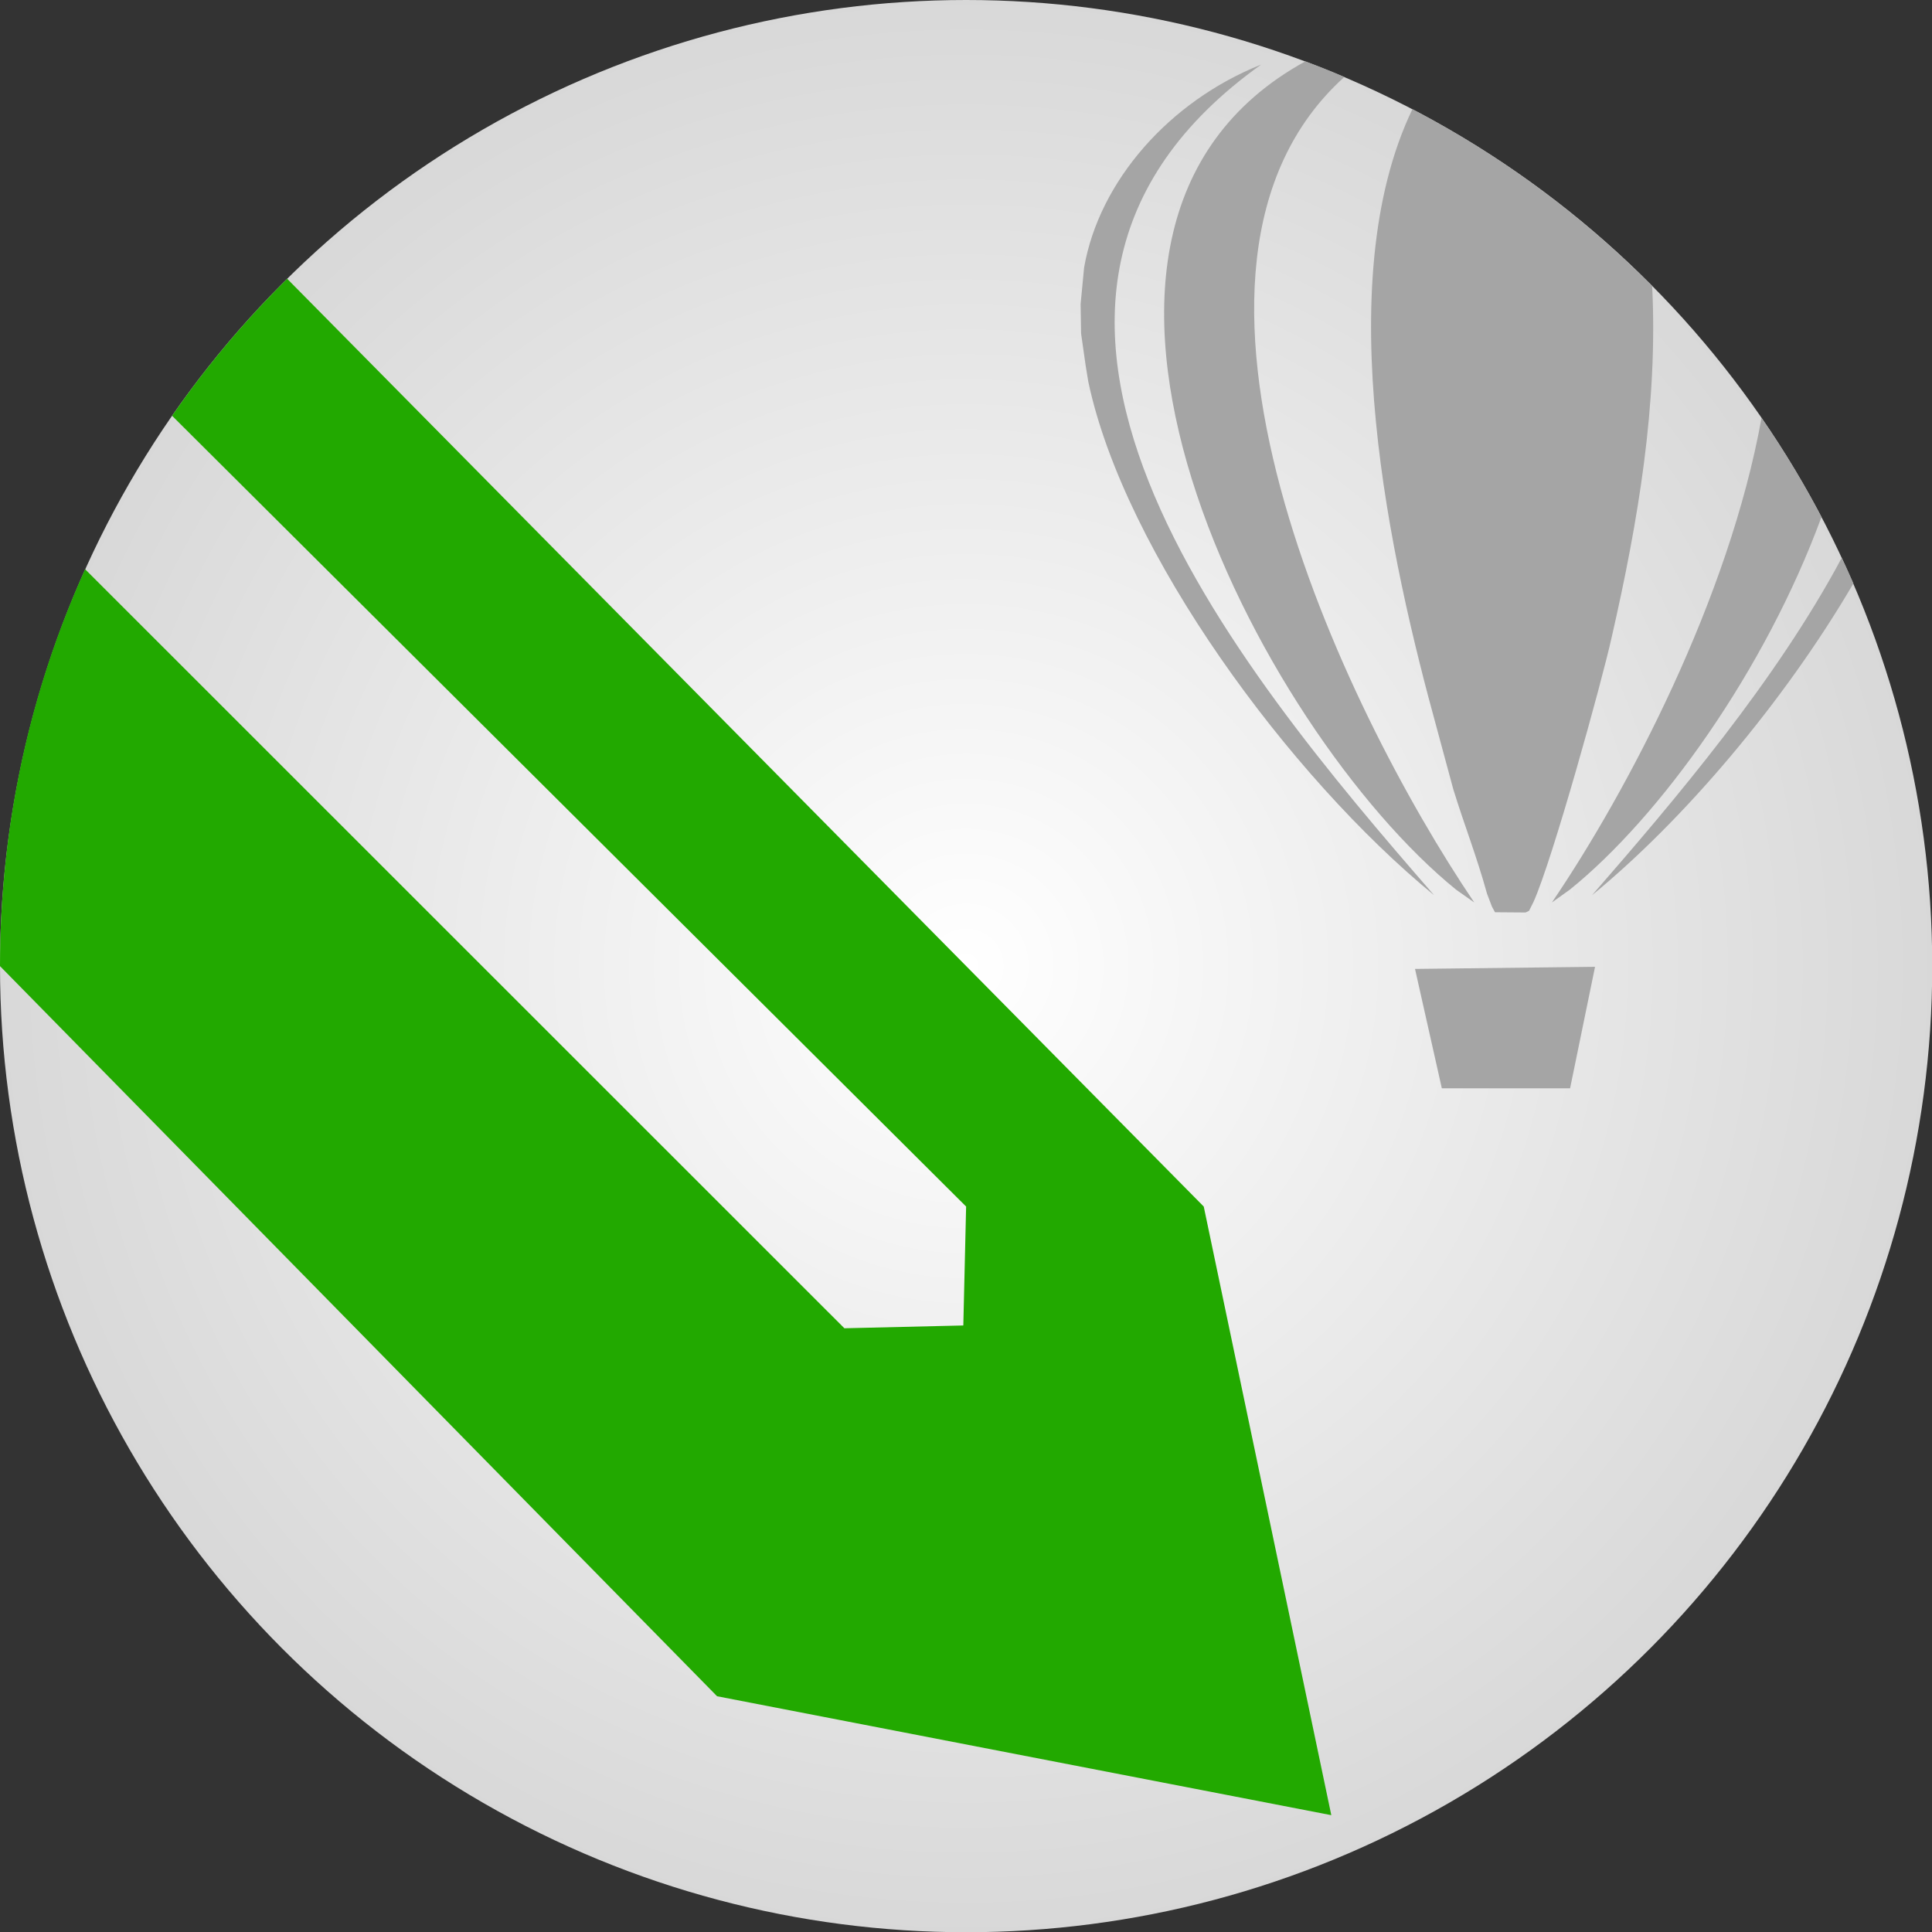 <?xml version="1.0" encoding="UTF-8"?>
<!DOCTYPE svg PUBLIC "-//W3C//DTD SVG 1.1//EN" "http://www.w3.org/Graphics/SVG/1.1/DTD/svg11.dtd">
<!-- Creator: CorelDRAW X6 -->
<svg xmlns="http://www.w3.org/2000/svg" xml:space="preserve" width="340px" height="340px" version="1.1" style="shape-rendering:geometricPrecision; text-rendering:geometricPrecision; image-rendering:optimizeQuality; fill-rule:evenodd; clip-rule:evenodd"
viewBox="0 0 8285 8285"
 xmlns:xlink="http://www.w3.org/1999/xlink">
 <rect x="0" y="0" width="8285" height="8285" fill="#333333" stroke="none"/>
 <defs>
  <style type="text/css">
   <![CDATA[
    .fil1 {fill:#22A900}
    .fil2 {fill:#A5A5A5}
    .fil0 {fill:url(#id0)}
   ]]>
  </style>
  <radialGradient id="id0" gradientUnits="objectBoundingBox" cx="50%" cy="50%" r="50%" fx="50%" fy="50%">
   <stop offset="0" style="stop-color:white"/>
   <stop offset="1" style="stop-color:#D8D8D8"/>
   <stop offset="1" style="stop-color:#D8D8D8"/>
  </radialGradient>
 </defs>
 <g id="Слой_x0020_1">
  <circle class="fil0" cx="4143" cy="4143" r="4143"/>
  <path id="_1" class="fil1" d="M0 4143c0,-607 130,-1183 365,-1702l0 0 3256 3255 510 -12 12 -510 -3405 -3391 0 0c146,-211 312,-408 494,-588 0,1 0,1 0,1l3930 3978 547 2610 -2634 -510 -3075 -3131z"/>
  <path id="_2" class="fil2" d="M6377 3833l21 55 13 24 131 1 15 -7 19 -38c81,-179 293,-943 336,-1138 113,-495 198,-998 173,-1503 -300,-303 -647,-560 -1028,-759 -360,749 -93,1938 105,2657l70 259c46,150 99,283 145,449l0 0zm-779 -3570c56,21 112,43 167,67 -907,818 -9,2703 557,3540l0 0 -78 -55c-840,-681 -1966,-2828 -646,-3552zm1956 1529c94,136 180,278 257,425 -241,656 -690,1284 -1079,1598l-77 55 0 0c326,-480 760,-1306 899,-2078zm344 600c17,36 34,73 50,110 -300,512 -728,1015 -1121,1337 357,-410 789,-919 1071,-1447zm-1830 1763l115 512 550 0 107 -521 -772 9zm-660 -3878c-393,157 -694,499 -759,870l-15 157 2 126 20 140 11 67c155,732 862,1693 1483,2202 -860,-988 -2156,-2552 -742,-3562l0 0z"/>
 </g>
</svg>
